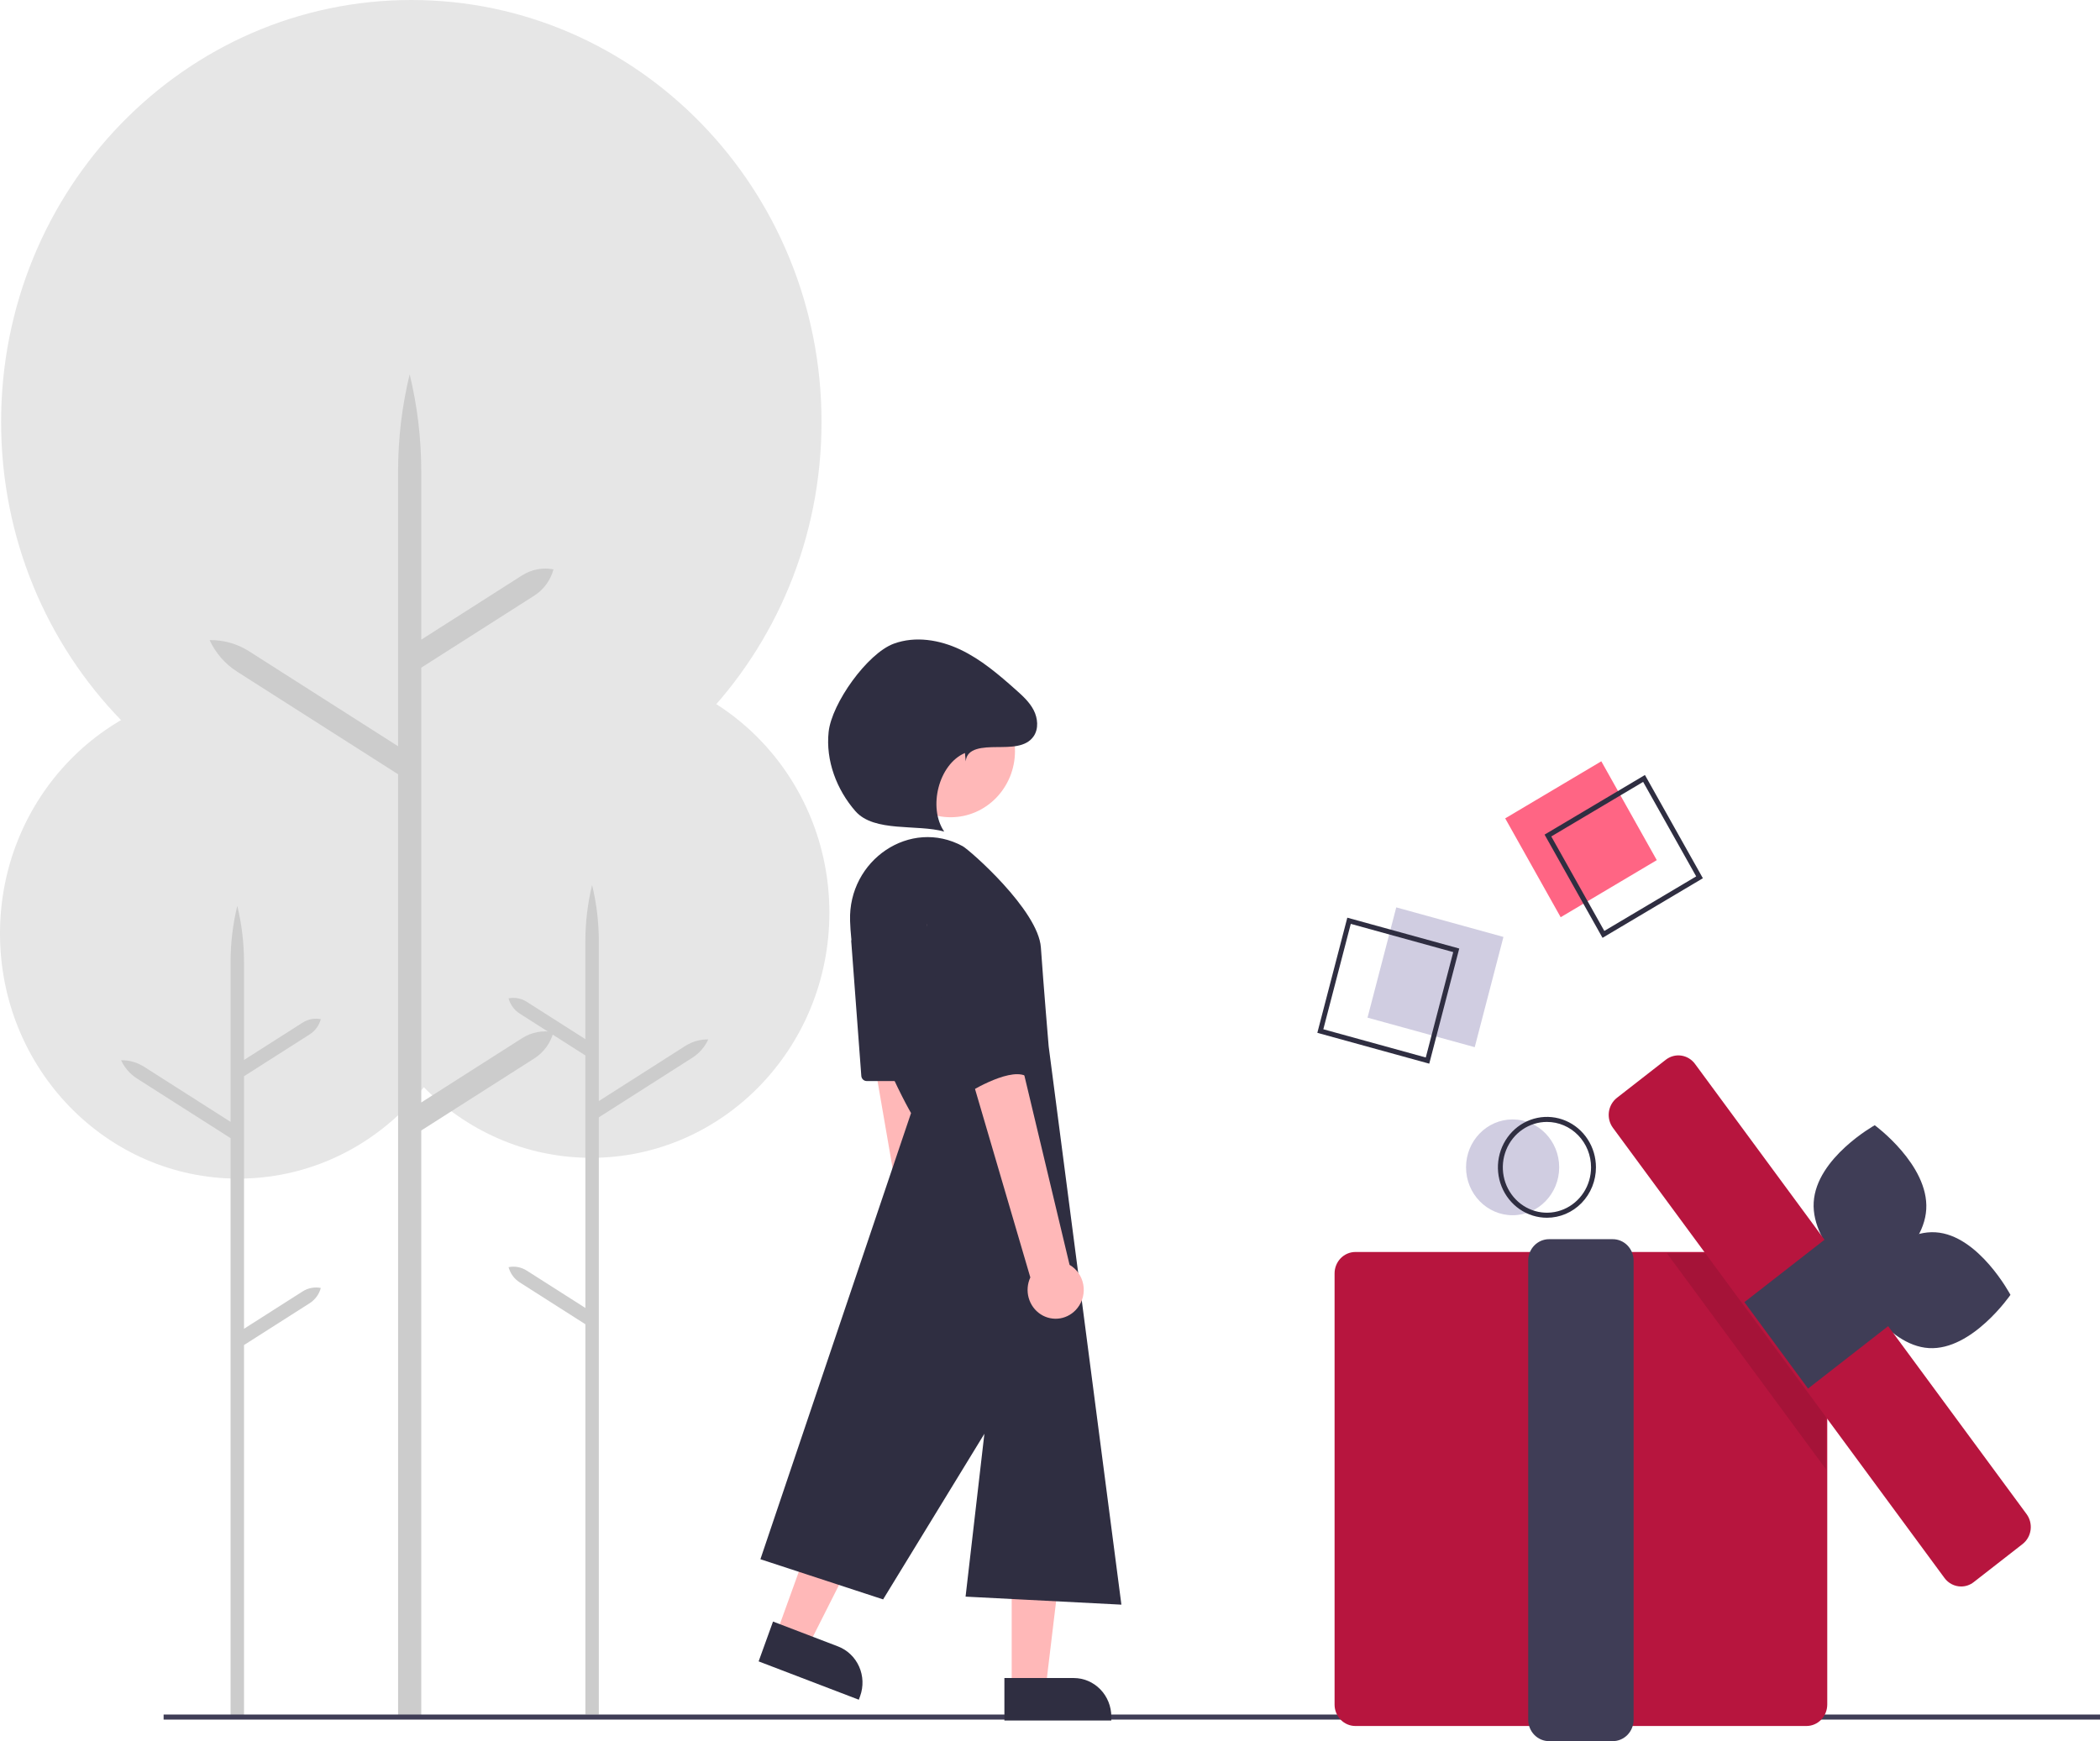 <svg width="123" height="102" viewBox="0 0 123 102" fill="none" xmlns="http://www.w3.org/2000/svg">
<g clip-path="url(#clip0_16_288)">
<path d="M34.623 67.827C42.331 67.827 48.578 61.399 48.578 53.469C48.578 45.54 42.331 39.112 34.623 39.112C26.916 39.112 20.669 45.54 20.669 53.469C20.669 61.399 26.916 67.827 34.623 67.827Z" fill="#E6E6E6"/>
<path d="M30.853 74.435L34.286 76.623V61.83L30.438 59.377C30.12 59.174 29.888 58.856 29.787 58.485C30.155 58.413 30.535 58.485 30.853 58.688L34.286 60.877V55.14C34.286 54.031 34.418 52.925 34.68 51.848C34.941 52.925 35.074 54.031 35.074 55.14V64.503L40.138 61.274C40.542 61.017 41.01 60.884 41.486 60.892C41.281 61.334 40.957 61.706 40.553 61.963L35.074 65.457V100.441H34.286V77.577L30.438 75.124C30.12 74.921 29.888 74.603 29.787 74.232C30.155 74.159 30.535 74.232 30.853 74.435Z" fill="#CCCCCC"/>
<path d="M13.955 69.046C21.662 69.046 27.909 62.618 27.909 54.688C27.909 46.759 21.662 40.331 13.955 40.331C6.248 40.331 0 46.759 0 54.688C0 62.618 6.248 69.046 13.955 69.046Z" fill="#E6E6E6"/>
<path d="M17.725 75.654L14.292 77.842V63.049L18.14 60.596C18.458 60.393 18.691 60.075 18.791 59.704C18.424 59.632 18.043 59.704 17.725 59.907L14.292 62.096V56.359C14.292 55.249 14.16 54.144 13.898 53.067C13.637 54.144 13.505 55.249 13.505 56.359V65.722L8.44 62.493C8.036 62.236 7.568 62.103 7.093 62.111C7.297 62.553 7.621 62.925 8.025 63.182L13.505 66.675V100.518H14.292V78.796L18.14 76.343C18.458 76.14 18.691 75.822 18.791 75.451C18.424 75.379 18.043 75.451 17.725 75.654Z" fill="#CCCCCC"/>
<path d="M24.092 49.439C37.361 49.439 48.118 38.372 48.118 24.72C48.118 11.067 37.361 0 24.092 0C10.822 0 0.065 11.067 0.065 24.72C0.065 38.372 10.822 49.439 24.092 49.439Z" fill="#E6E6E6"/>
<path d="M30.583 60.817L24.673 64.585V39.114L31.298 34.891C31.845 34.542 32.245 33.994 32.419 33.355C31.786 33.231 31.131 33.356 30.583 33.705L24.673 37.473V27.596C24.673 25.686 24.445 23.782 23.995 21.929C23.544 23.782 23.317 25.686 23.317 27.596V43.717L14.597 38.158C13.901 37.714 13.096 37.485 12.277 37.499C12.629 38.26 13.187 38.9 13.883 39.344L23.317 45.358V100.573H24.673V66.226L31.298 62.003C31.845 61.654 32.245 61.106 32.419 60.467C31.786 60.343 31.131 60.468 30.583 60.817Z" fill="#CCCCCC"/>
<path d="M123 100.441H9.583V100.737H123V100.441Z" fill="#3F3D56"/>
<path d="M93.791 44.598L88.162 47.942L91.411 53.733L97.04 50.389L93.791 44.598Z" fill="#FF6584"/>
<path d="M93.862 54.94L90.468 48.893L96.346 45.401L99.74 51.449L93.862 54.94ZM90.861 49.001L93.967 54.536L99.348 51.341L96.241 45.805L90.861 49.001Z" fill="#2F2E41"/>
<path d="M88.596 71.191C90.103 71.191 91.324 69.934 91.324 68.384C91.324 66.834 90.103 65.578 88.596 65.578C87.09 65.578 85.868 66.834 85.868 68.384C85.868 69.934 87.09 71.191 88.596 71.191Z" fill="#D0CDE1"/>
<path d="M90.606 71.338C90.038 71.338 89.483 71.165 89.011 70.84C88.539 70.516 88.171 70.054 87.953 69.515C87.736 68.975 87.679 68.381 87.79 67.808C87.901 67.235 88.174 66.708 88.576 66.295C88.977 65.882 89.489 65.601 90.046 65.487C90.603 65.373 91.18 65.431 91.705 65.655C92.23 65.878 92.678 66.257 92.993 66.743C93.309 67.229 93.477 67.8 93.477 68.384C93.477 69.168 93.175 69.919 92.636 70.473C92.098 71.027 91.368 71.338 90.606 71.338ZM90.606 65.725C90.095 65.725 89.595 65.881 89.17 66.173C88.745 66.466 88.414 66.881 88.219 67.367C88.023 67.853 87.972 68.387 88.072 68.903C88.171 69.418 88.417 69.892 88.779 70.264C89.14 70.636 89.601 70.889 90.102 70.992C90.603 71.094 91.123 71.042 91.595 70.84C92.067 70.639 92.471 70.298 92.755 69.861C93.039 69.424 93.19 68.91 93.19 68.384C93.19 67.679 92.918 67.003 92.433 66.504C91.949 66.005 91.291 65.725 90.606 65.725Z" fill="#2F2E41"/>
<path d="M105.804 101.113H79.388C79.064 101.113 78.754 100.98 78.525 100.745C78.297 100.51 78.168 100.191 78.168 99.858V74.6C78.168 74.267 78.297 73.948 78.525 73.712C78.754 73.477 79.064 73.344 79.388 73.344H105.804C106.128 73.344 106.438 73.477 106.667 73.712C106.895 73.948 107.024 74.267 107.025 74.6V99.858C107.024 100.191 106.895 100.51 106.667 100.745C106.438 100.98 106.128 101.113 105.804 101.113Z" fill="#B7153E"/>
<path d="M94.462 102H90.73C90.406 102 90.096 101.867 89.867 101.632C89.638 101.396 89.51 101.077 89.509 100.744V73.849C89.51 73.516 89.638 73.197 89.867 72.962C90.096 72.727 90.406 72.594 90.73 72.594H94.462C94.786 72.594 95.096 72.727 95.325 72.962C95.553 73.197 95.682 73.516 95.683 73.849V100.744C95.682 101.077 95.553 101.396 95.325 101.632C95.096 101.867 94.786 102 94.462 102Z" fill="#3F3D56"/>
<path d="M112.823 70.844C112.668 73.45 109.247 75.355 109.247 75.355C109.247 75.355 106.077 73.036 106.231 70.431C106.385 67.825 109.806 65.919 109.806 65.919C109.806 65.919 112.977 68.238 112.823 70.844Z" fill="#3F3D56"/>
<path d="M112.978 78.974C110.445 78.823 108.582 75.309 108.582 75.309C108.582 75.309 110.826 72.04 113.359 72.19C115.892 72.341 117.755 75.855 117.755 75.855C117.755 75.855 115.511 79.124 112.978 78.974Z" fill="#3F3D56"/>
<path opacity="0.1" d="M106.953 76.434V86.076L97.631 73.418H104.732L106.953 76.434Z" fill="black"/>
<path d="M114.866 92.94C114.678 92.94 114.492 92.895 114.323 92.809C114.154 92.723 114.006 92.598 113.892 92.443L94.472 66.071C94.375 65.94 94.304 65.79 94.263 65.63C94.223 65.471 94.213 65.305 94.235 65.141C94.257 64.978 94.31 64.821 94.391 64.678C94.472 64.536 94.579 64.412 94.707 64.312L97.568 62.082C97.696 61.983 97.841 61.91 97.996 61.868C98.151 61.826 98.313 61.816 98.472 61.839C98.63 61.862 98.783 61.916 98.921 61.999C99.06 62.083 99.181 62.193 99.278 62.325L118.698 88.697C118.795 88.828 118.866 88.978 118.906 89.137C118.947 89.297 118.957 89.463 118.935 89.626C118.913 89.79 118.86 89.947 118.779 90.089C118.698 90.231 118.59 90.356 118.463 90.455L115.602 92.685C115.39 92.851 115.132 92.94 114.866 92.94Z" fill="#B7153E"/>
<path d="M107.093 72.448L102.172 76.283L105.9 81.346L110.821 77.51L107.093 72.448Z" fill="#3F3D56"/>
<path d="M81.781 53.156L80.098 59.616L86.377 61.346L88.059 54.887L81.781 53.156Z" fill="#D0CDE1"/>
<path d="M83.713 62.312L77.158 60.505L78.914 53.76L85.47 55.567L83.713 62.312ZM77.509 60.296L83.51 61.95L85.118 55.776L79.117 54.122L77.509 60.296Z" fill="#2F2E41"/>
<path d="M56.098 77.99C56.271 77.82 56.405 77.613 56.492 77.383C56.578 77.154 56.614 76.909 56.599 76.663C56.583 76.418 56.514 76.179 56.399 75.964C56.284 75.749 56.124 75.562 55.931 75.417L53.295 53.552L49.888 54.594L53.566 75.873C53.351 76.222 53.268 76.641 53.333 77.049C53.398 77.458 53.606 77.828 53.918 78.088C54.23 78.349 54.625 78.484 55.027 78.465C55.428 78.447 55.81 78.278 56.098 77.99Z" fill="#FFB8B8"/>
<path d="M59.256 98.889H61.248L62.196 90.983H59.256V98.889Z" fill="#FFB8B8"/>
<path d="M65.091 100.792H58.829V98.303H62.893C63.475 98.303 64.034 98.541 64.447 98.966C64.859 99.389 65.091 99.965 65.091 100.564V100.792Z" fill="#2F2E41"/>
<path d="M45.479 95.696L47.346 96.411L50.914 89.341L48.158 88.286L45.479 95.696Z" fill="#FFB8B8"/>
<path d="M50.302 99.573L44.434 97.327L45.277 94.994L49.086 96.452C49.632 96.661 50.075 97.085 50.318 97.63C50.561 98.175 50.583 98.797 50.38 99.359L50.302 99.573Z" fill="#2F2E41"/>
<path d="M55.682 47.876C57.763 47.876 59.449 46.141 59.449 44C59.449 41.86 57.763 40.125 55.682 40.125C53.602 40.125 51.915 41.86 51.915 44C51.915 46.141 53.602 47.876 55.682 47.876Z" fill="#FFB8B8"/>
<path d="M49.79 53.947C49.672 50.377 53.319 47.901 56.387 49.572C56.778 49.785 60.814 53.313 60.966 55.505C61.118 57.696 61.422 61.295 61.422 61.295L65.682 94.004L56.555 93.534L57.657 83.993L51.725 93.696L44.538 91.343L53.361 65.207C53.361 65.207 49.969 59.357 49.79 53.947Z" fill="#2F2E41"/>
<path d="M49.862 55.19L50.448 63.029C50.454 63.111 50.49 63.187 50.548 63.243C50.607 63.299 50.684 63.33 50.764 63.33H53.342C53.394 63.33 53.446 63.316 53.492 63.291C53.538 63.266 53.577 63.229 53.606 63.185C53.635 63.14 53.652 63.089 53.657 63.035C53.663 62.982 53.655 62.928 53.635 62.879L50.47 55.04C50.441 54.968 50.388 54.91 50.321 54.875C50.254 54.84 50.177 54.83 50.104 54.848C50.03 54.866 49.966 54.911 49.922 54.973C49.877 55.036 49.856 55.113 49.862 55.19Z" fill="#2F2E41"/>
<path d="M63.104 76.631C63.256 76.442 63.366 76.22 63.426 75.982C63.486 75.744 63.494 75.496 63.45 75.254C63.406 75.012 63.312 74.784 63.173 74.584C63.034 74.384 62.854 74.218 62.646 74.097L57.54 52.7L54.276 54.145L60.348 74.834C60.175 75.207 60.14 75.633 60.251 76.031C60.362 76.428 60.611 76.771 60.95 76.992C61.29 77.214 61.697 77.299 62.094 77.233C62.491 77.166 62.85 76.952 63.104 76.631Z" fill="#FFB8B8"/>
<path d="M54.73 50.809C54.73 50.809 53.665 53.001 54.73 56.913C55.794 60.826 56.555 64.112 56.555 64.112C56.555 64.112 58.989 62.547 60.053 63.017C61.118 63.486 58.369 52.587 58.369 52.587C58.369 52.587 56.707 48.931 54.73 50.809Z" fill="#2F2E41"/>
<path d="M56.566 44.605C56.617 43.801 57.603 43.773 58.386 43.766C59.169 43.758 60.106 43.787 60.549 43.122C60.842 42.683 60.786 42.074 60.544 41.603C60.302 41.132 59.904 40.77 59.513 40.422C58.502 39.522 57.46 38.63 56.246 38.054C55.032 37.479 53.61 37.246 52.351 37.708C50.805 38.276 48.715 41.198 48.534 42.877C48.354 44.556 49.006 46.267 50.105 47.522C51.205 48.776 53.721 48.27 55.304 48.716C54.341 47.314 54.976 44.767 56.518 44.113L56.566 44.605Z" fill="#2F2E41"/>
</g>
<defs>
<clipPath id="clip0_16_288">
<rect width="123" height="102" fill="white"/>
</clipPath>
</defs>
</svg>
